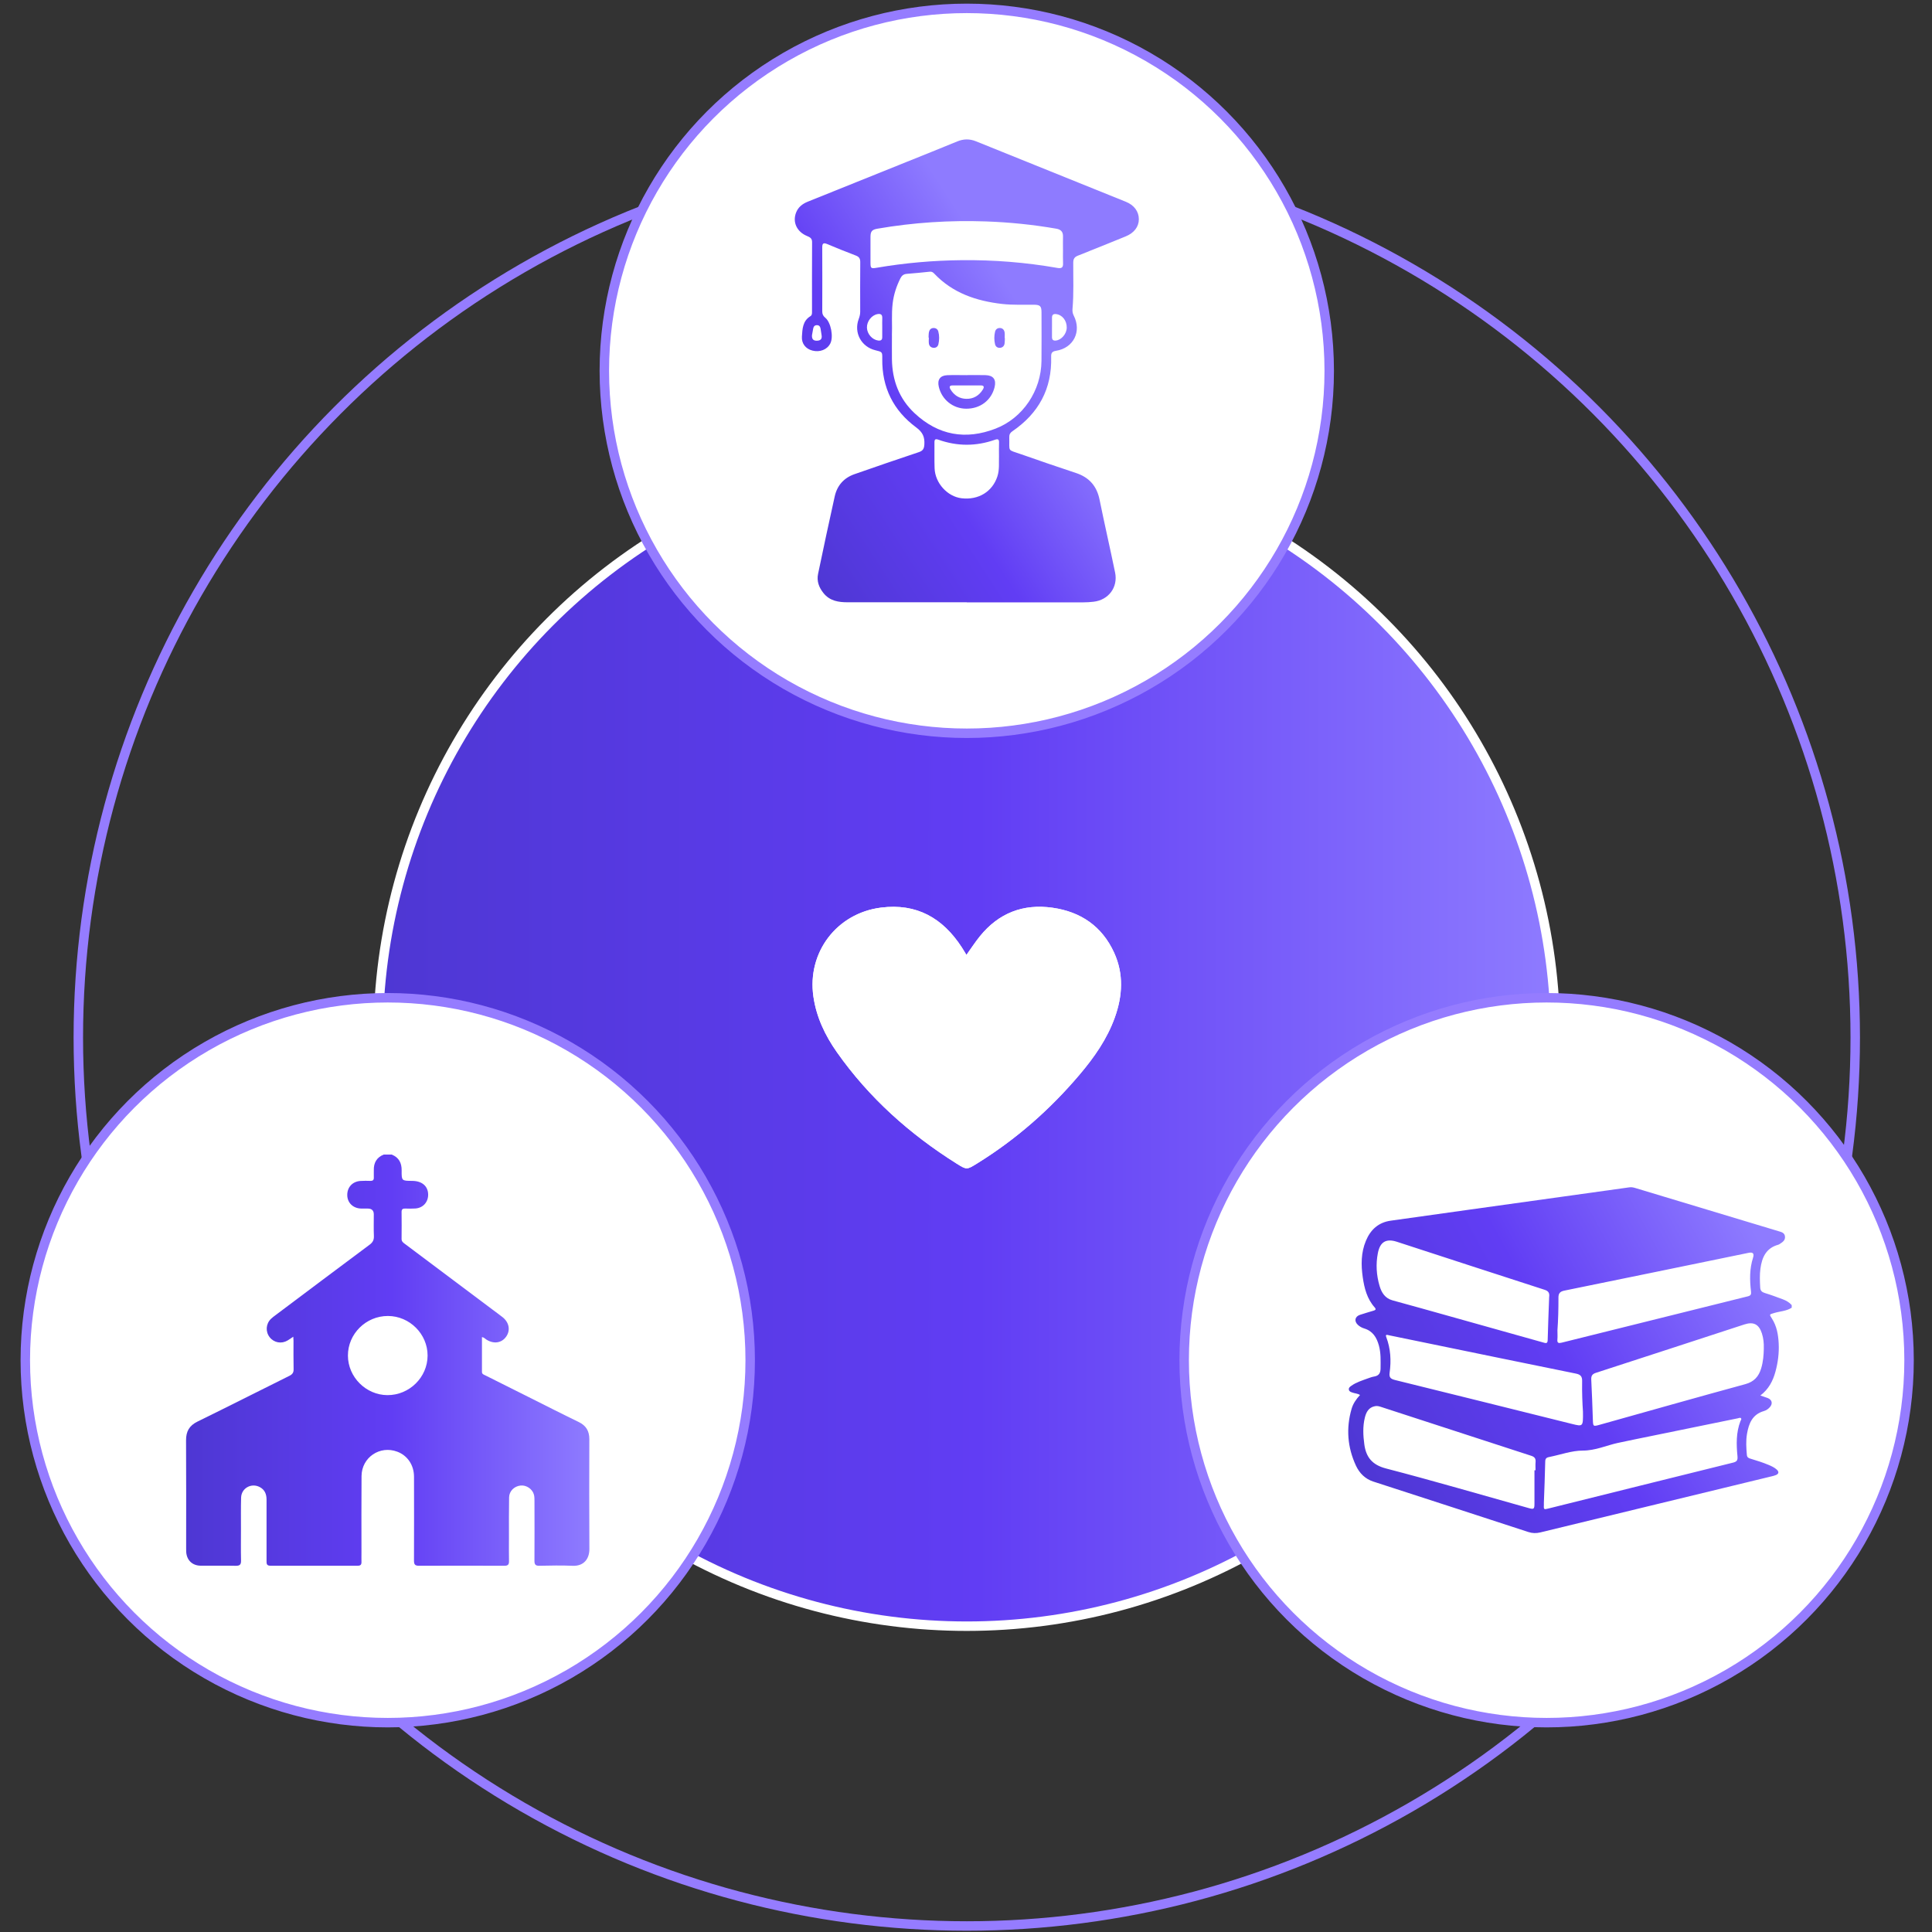 <?xml version="1.0" encoding="UTF-8"?>
<svg id="Layer_1" data-name="Layer 1" xmlns="http://www.w3.org/2000/svg" version="1.1" xmlns:xlink="http://www.w3.org/1999/xlink" viewBox="0 0 817 817">
  <rect x="0" y="0" width="817" height="817" fill="#333333" stroke="none"/>
  <defs>
    <style>
      .cls-1 {
        fill: none;
      }

      .cls-1, .cls-2 {
        stroke: #957cff;
      }

      .cls-1, .cls-2, .cls-3 {
        stroke-miterlimit: 10;
        stroke-width: 4px;
      }

      .cls-4 {
        fill: url(#linear-gradient-6);
      }

      .cls-4, .cls-5, .cls-6, .cls-7, .cls-8, .cls-9, .cls-10 {
        stroke-width: 0px;
      }

      .cls-2, .cls-9 {
        fill: #fff;
      }

      .cls-5 {
        fill: url(#linear-gradient-5);
      }

      .cls-3 {
        fill: url(#linear-gradient);
        stroke: #fff;
      }

      .cls-6 {
        fill: url(#linear-gradient-2);
      }

      .cls-7 {
        fill: url(#linear-gradient-7);
      }

      .cls-8 {
        fill: url(#linear-gradient-3);
      }

      .cls-10 {
        fill: url(#linear-gradient-4);
      }
    </style>
    <linearGradient id="linear-gradient" x1="159.9" y1="438.75" x2="657.76" y2="438.75" gradientUnits="userSpaceOnUse">
      <stop offset="0" stop-color="#4e37d3"/>
      <stop offset=".51" stop-color="#613df4"/>
      <stop offset="1" stop-color="#8e7bff"/>
    </linearGradient>
    <linearGradient id="linear-gradient-2" x1="572.45" y1="622.47" x2="746.06" y2="527.77" xlink:href="#linear-gradient"/>
    <linearGradient id="linear-gradient-3" x1="324.82" y1="220.61" x2="441.44" y2="144.78" xlink:href="#linear-gradient"/>
    <linearGradient id="linear-gradient-4" x1="323.83" y1="219.08" x2="440.45" y2="143.25" xlink:href="#linear-gradient"/>
    <linearGradient id="linear-gradient-5" x1="310.12" y1="198" x2="426.74" y2="122.17" xlink:href="#linear-gradient"/>
    <linearGradient id="linear-gradient-6" x1="318.41" y1="210.75" x2="435.03" y2="134.92" xlink:href="#linear-gradient"/>
    <linearGradient id="linear-gradient-7" x1="78.71" y1="575.2" x2="249.23" y2="575.2" xlink:href="#linear-gradient"/>
  </defs>
  <g>
    <circle class="cls-1" cx="408.83" cy="438.75" r="375.71"/>
    <g>
      <circle class="cls-3" cx="408.83" cy="438.75" r="248.93"/>
      <g>
        <path class="cls-9" d="M408.68,403.82c-.65-1.07-1.29-2.18-1.99-3.24-8.04-12.36-19.04-18.67-34.11-16.77-18.72,2.35-31.31,18.9-28.62,37.58,1.26,8.75,4.95,16.47,9.95,23.58,13.56,19.25,30.77,34.63,50.64,47.11,4.23,2.66,4.31,2.61,8.58-.03,16.51-10.2,30.91-22.85,43.43-37.65,6.16-7.27,11.61-15.04,14.86-24.1,3.29-9.16,3.84-18.41-.29-27.44-5.09-11.12-14.07-17.29-26.04-18.99-12.43-1.77-22.78,2.26-30.72,12.06-2,2.47-3.74,5.17-5.7,7.9Z"/>
        <path class="cls-9" d="M408.68,403.82c1.96-2.73,3.69-5.42,5.7-7.9,7.94-9.81,18.28-13.83,30.72-12.06,11.97,1.7,20.95,7.87,26.04,18.99,4.13,9.03,3.58,18.27.29,27.44-3.26,9.07-8.7,16.83-14.86,24.1-12.52,14.79-26.93,27.44-43.43,37.65-4.27,2.64-4.36,2.69-8.58.03-19.87-12.49-37.08-27.86-50.64-47.11-5.01-7.11-8.69-14.82-9.95-23.58-2.69-18.68,9.91-35.23,28.62-37.58,15.07-1.9,26.07,4.41,34.11,16.77.7,1.07,1.33,2.17,1.99,3.24Z"/>
      </g>
    </g>
  </g>
  <g>
    <circle class="cls-2" cx="654.03" cy="575.2" r="153.27"/>
    <path class="cls-6" d="M757.67,553c-2.27,1.47-4.98,1.5-7.47,2.26-2.02.61-2.05.53-.94,2.25,2.1,3.24,2.73,6.9,2.91,10.63.2,4.03-.31,8.03-1.38,11.93-1.06,3.89-2.85,7.38-6.38,10.06,1.22.42,2.18.71,3.12,1.07,1.81.71,2.21,2.32.96,3.79-.69.8-1.55,1.42-2.56,1.71-4.87,1.39-6.4,5.21-7.16,9.63-.51,2.97-.32,5.94-.06,8.92.09,1.02.66,1.33,1.46,1.57,2.62.8,5.25,1.6,7.77,2.67,1.24.53,2.47,1.08,3.46,2.01.95.9.83,1.74-.39,2.26-.66.29-1.39.44-2.1.61-32.5,7.87-65,15.74-97.49,23.64-1.78.43-3.39.41-5.15-.17-21.83-7.14-43.68-14.23-65.53-21.32-3.48-1.13-5.87-3.57-7.34-6.73-3.6-7.75-4.23-15.82-1.84-24.04.63-2.18,1.91-4.06,3.56-5.84-1.04-.66-2.16-.65-3.16-1.01-.63-.23-1.35-.4-1.54-1.15-.21-.87.48-1.36,1.06-1.76,2.12-1.49,4.59-2.23,6.99-3.11.86-.31,1.73-.63,2.63-.78,2-.32,2.7-1.5,2.71-3.42.02-3.23.17-6.46-.69-9.63-.93-3.41-2.56-6.17-6.22-7.27-.99-.3-1.92-.81-2.69-1.53-1.66-1.55-1.27-3.51.87-4.23,1.91-.64,3.84-1.18,5.77-1.77.76-.23,1.22-.53.47-1.37-3.23-3.62-4.37-8.1-5.04-12.72-.76-5.24-.76-10.47,1.33-15.46,1.96-4.7,5.3-7.79,10.54-8.51,11.03-1.52,22.06-3.09,33.1-4.64,12.84-1.79,25.68-3.58,38.53-5.37,9.77-1.36,19.53-2.72,29.3-4.09.87-.12,1.69.06,2.51.31,20.18,6.09,40.36,12.17,60.54,18.25,1.24.37,2.55.65,2.7,2.28.14,1.54-.94,2.28-2.03,2.99-.25.17-.51.36-.8.44-5.15,1.41-6.91,5.34-7.56,10.12-.36,2.67-.24,5.35-.09,8.03.07,1.26.7,1.9,1.93,2.27,2.56.78,5.08,1.71,7.59,2.65,1.43.54,2.77,1.28,3.8,2.46v1.1ZM655.08,548.89c.17-1.49.25-2.78-1.81-3.44-20.87-6.72-41.7-13.55-62.55-20.33-4.56-1.48-7.13.04-8.05,4.79-.91,4.68-.62,9.36.73,13.91.83,2.81,2.3,5.21,5.49,6.08,8.17,2.22,16.31,4.52,24.46,6.8,13.08,3.66,26.15,7.33,39.22,11,.98.27,1.87.69,1.91-1.03.14-5.9.4-11.81.61-17.78ZM745.87,570.18c.07-2.15-.14-4.27-.8-6.31-1.27-3.9-3.54-5.06-7.46-3.78-20.9,6.82-41.8,13.67-62.71,20.44-1.58.51-2.07,1.29-1.99,2.89.29,5.59.48,11.19.67,16.79.11,3.07.08,3.08,3.05,2.25,20.47-5.73,40.91-11.54,61.41-17.13,3.75-1.02,5.69-3.26,6.72-6.67.83-2.76,1.08-5.61,1.12-8.48ZM648.9,621.75c.15,0,.29,0,.44,0,0-1.16-.08-2.32.02-3.47.13-1.45-.38-2.18-1.81-2.65-21.27-6.89-42.51-13.83-63.77-20.75-.75-.24-1.48-.4-2.32-.24-2.74.52-3.75,2.59-4.31,4.89-.91,3.72-.72,7.51-.21,11.26.74,5.44,3.33,8.68,9.19,10.2,20.21,5.25,40.26,11.13,60.38,16.76,2.07.58,2.37.39,2.38-1.76.03-4.75,0-9.5,0-14.25ZM658.61,562.62c0,1.59.09,2.7-.02,3.78-.16,1.56.51,1.71,1.82,1.38,26.23-6.55,52.46-13.09,78.71-19.59,1.25-.31,1.48-.83,1.34-2.03-.56-4.81-.65-9.6.86-14.29q.85-2.64-1.82-2.09c-26,5.35-51.99,10.71-78.01,16-1.8.37-2.46,1.17-2.46,2.9.02,4.81-.11,9.62-.43,13.93ZM669.4,597c-.24-3.41-.44-8.22-.35-13.03.03-1.94-.71-2.72-2.65-3.11-21.24-4.3-42.46-8.69-63.68-13.05-5.13-1.05-10.25-2.12-15.38-3.16-.57-.12-1.63-.57-1.13.75,1.87,4.92,2.14,9.99,1.43,15.11-.29,2.11.56,2.64,2.38,3.09,24.89,6.13,49.76,12.33,74.63,18.52,4.82,1.2,4.81,1.22,4.75-5.12ZM652.88,635.84c-.11,2.57-.11,2.58,1.82,2.1,26.05-6.48,52.09-12.98,78.14-19.42,1.62-.4,2.07-.97,1.9-2.73-.49-4.98-.6-9.98,1.24-14.79.15-.39.56-.81.3-1.19-.34-.5-.88-.14-1.34-.05-11.86,2.43-23.73,4.85-35.59,7.28-5.01,1.03-10.02,2.03-15.02,3.1-4.98,1.07-9.59,3.28-14.98,3.28-4.65,0-9.3,1.71-13.95,2.66-1.04.21-1.92.38-1.95,1.86-.12,5.96-.38,11.92-.59,17.88Z"/>
  </g>
  <g>
    <circle class="cls-2" cx="408.83" cy="156.81" r="153.27"/>
    <g>
      <path class="cls-8" d="M408.81,254.69c-16.77,0-33.53,0-50.3,0-3.88,0-7.56-.53-10.24-3.84-1.95-2.41-2.97-5.11-2.32-8.19,2.29-10.93,4.6-21.86,7.04-32.77,1.03-4.59,3.87-7.81,8.35-9.37,9.06-3.16,18.12-6.29,27.22-9.32,1.74-.58,2.22-1.45,2.33-3.23.19-3.17-.68-5.18-3.47-7.24-9.63-7.12-14.5-16.88-14.33-29.01.04-2.91,0-2.91-2.89-3.6-6-1.44-9.23-7.45-7.07-13.23.37-.99.63-1.97.63-3.04-.02-6.99-.04-13.99.02-20.98.01-1.45-.44-2.26-1.83-2.79-4.09-1.55-8.14-3.19-12.17-4.88-1.6-.67-2.08-.24-2.07,1.43.04,9.02.03,18.04,0,27.06,0,1.13.36,1.93,1.27,2.67,2.42,1.97,3.56,8.11,2.13,10.9-1.32,2.59-4.42,3.81-7.58,2.99-2.82-.73-4.61-2.95-4.42-5.9.21-3.25.3-6.63,3.59-8.64.72-.44.68-1.21.68-1.94,0-9.8-.03-19.61.03-29.41,0-1.63-.96-2.06-2.16-2.57-4.29-1.78-6.16-5.81-4.63-9.84.9-2.37,2.7-3.75,4.98-4.67,13.99-5.61,27.97-11.25,41.95-16.88,7.08-2.85,14.17-5.68,21.23-8.59,2.69-1.11,5.27-1.14,7.96-.05,21.11,8.54,42.23,17.04,63.35,25.56,3.51,1.41,5.5,4.12,5.5,7.38,0,3.19-2.02,5.83-5.6,7.28-6.71,2.72-13.41,5.47-20.15,8.12-1.43.56-1.98,1.35-1.99,2.9-.04,6.53.26,13.07-.31,19.6-.09.98.04,1.91.51,2.84,3.43,6.69-.04,13.72-7.47,14.9-1.73.27-2.11.96-2.07,2.53.39,13.55-5.32,23.94-16.4,31.5-.9.61-1.34,1.33-1.31,2.43.16,6.53-1.07,5.15,5.07,7.31,7.69,2.71,15.41,5.34,23.15,7.91,5.53,1.83,8.78,5.48,9.95,11.23,2.1,10.31,4.46,20.56,6.58,30.86,1.29,6.24-2.77,11.63-9.12,12.35-1.42.16-2.86.26-4.29.26-16.44.02-32.88.01-49.32.01ZM377.18,141.85c0,3.69-.04,6.9,0,10.1.13,8.89,3.05,16.68,9.6,22.81,10,9.35,21.59,11.38,34.22,6.5,11.6-4.48,19.28-16.06,19.42-28.58.07-6.86.02-13.72.01-20.58,0-2.66-.59-3.21-3.21-3.24-4.49-.05-8.98.18-13.47-.33-10.91-1.26-20.85-4.6-28.65-12.8-.51-.54-1.04-.93-1.87-.84-3.24.34-6.47.67-9.72.91-1.34.1-2.15.71-2.73,1.86-1.68,3.35-2.84,6.85-3.29,10.6-.56,4.69-.13,9.4-.32,13.6ZM449.51,105.7c0-1.89-.04-3.79.01-5.68.06-2-.91-2.98-2.82-3.31-9.84-1.71-19.75-2.72-29.71-3.07-15.4-.54-30.73.44-45.94,3.07-2.26.39-2.92,1.09-2.94,3.37-.03,3.66-.02,7.32,0,10.97,0,2.43.22,2.59,2.62,2.18,11.9-2.04,23.91-3.09,35.97-3.21,13.57-.14,27.07.94,40.45,3.28,1.68.29,2.48-.08,2.39-1.92-.09-1.89-.02-3.79-.02-5.68ZM422.45,193.04c0-2.17-.05-4,.02-5.83.05-1.39-.4-1.72-1.72-1.25-7.98,2.82-15.97,2.81-23.95-.03-1.21-.43-1.66-.16-1.64,1.16.05,3.66-.08,7.32.06,10.97.24,6.25,5.43,11.93,11.39,12.64,7.16.85,13.08-2.8,15.17-9.26.93-2.88.57-5.82.67-8.4ZM373.08,138.44c0-1.3-.04-2.61.01-3.91.07-1.54-.69-1.95-2.07-1.69-2.46.47-4.49,3.08-4.41,5.73.08,2.66,2.24,5.11,4.75,5.43,1.15.15,1.74-.25,1.72-1.46-.02-1.37,0-2.74,0-4.1ZM444.86,138.43c0,1.37,0,2.74,0,4.12,0,1.05.45,1.56,1.56,1.47,2.39-.2,4.64-2.8,4.68-5.46.05-3-1.9-5.44-4.52-5.74-1.17-.14-1.72.32-1.71,1.5.01,1.37,0,2.74,0,4.12ZM343.37,141.76c-.09,1.56.49,2.38,2.14,2.32,1.62-.05,2.19-.86,1.91-2.41-.17-.89-.26-1.8-.42-2.69-.15-.84-.55-1.46-1.52-1.47-.95-.01-1.42.53-1.59,1.39-.19.95-.34,1.91-.52,2.87Z"/>
      <path class="cls-10" d="M408.79,158.62c2.67,0,5.34-.06,8.01.02,3.27.1,4.56,1.88,3.8,5.04-1.35,5.6-6.11,9.21-12.06,9.15-5.58-.05-10.3-3.85-11.55-9.31-.68-2.96.58-4.74,3.6-4.86,2.73-.11,5.47-.02,8.2-.02,0,0,0,0,0,0ZM408.87,162.99c-2.02,0-4.04,0-6.06,0-1.25,0-1.5.6-.89,1.62,1.51,2.56,3.81,4,6.73,4.05,3,.06,5.38-1.35,6.98-3.95.66-1.07.5-1.73-.9-1.73-1.95,0-3.91,0-5.86,0Z"/>
      <path class="cls-5" d="M392.67,142.74c.05-.78.01-1.57.17-2.33.2-.98.84-1.65,1.87-1.7,1.01-.05,1.81.48,2.08,1.45.48,1.78.45,3.62.04,5.41-.23.98-.98,1.57-2.02,1.51-1.1-.06-1.84-.71-2-1.8-.12-.83-.02-1.69-.02-2.53-.04,0-.08,0-.11,0Z"/>
      <path class="cls-4" d="M424.94,142.97c-.04.78,0,1.57-.13,2.34-.19,1.09-.93,1.74-2.03,1.78-1.03.04-1.77-.56-2-1.54-.4-1.73-.4-3.5,0-5.23.24-1.07,1.05-1.68,2.16-1.61,1.12.08,1.75.85,1.9,1.92.1.77.02,1.56.02,2.34.03,0,.06,0,.09,0Z"/>
    </g>
  </g>
  <g>
    <circle class="cls-2" cx="163.97" cy="575.2" r="153.27"/>
    <path class="cls-7" d="M165.67,488.25c3.01,1.22,4.21,3.52,4.18,6.68-.04,4.41,0,4.41,4.45,4.44,4.14.02,6.7,2.2,6.76,5.74.05,3.26-2.21,5.75-5.47,5.94-1.41.08-2.83.07-4.24.02-1.06-.04-1.54.32-1.53,1.45.04,3.79.05,7.58,0,11.36-.02,1.2.78,1.67,1.54,2.24,12.3,9.23,24.61,18.45,36.91,27.68,1.4,1.05,2.82,2.08,4.2,3.16,2.83,2.21,3.47,5.54,1.61,8.23-1.92,2.77-5.27,3.27-8.41,1.28-.55-.35-.98-.93-1.86-1.04,0,4.95,0,9.85,0,14.75,0,.93.83,1.14,1.47,1.46,5.96,2.99,11.93,5.97,17.9,8.96,7.18,3.59,14.33,7.25,21.55,10.74,3.14,1.52,4.49,3.84,4.49,7.26-.04,15.49-.08,30.99.02,46.48.02,3.85-2.14,7.28-7.11,7.06-4.68-.21-9.39-.1-14.08-.01-1.6.03-2.04-.56-2.04-2.06.05-8.42.03-16.85.01-25.27,0-.9,0-1.83-.21-2.69-.61-2.43-3.22-4.18-5.67-3.91-2.69.3-4.8,2.34-4.85,5.03-.1,5.6-.06,11.19-.06,16.79,0,3.39-.05,6.79.02,10.18.03,1.48-.52,1.94-1.99,1.93-12.04-.05-24.09-.06-36.13,0-1.72,0-2.06-.66-2.06-2.2.04-11.82.04-23.63.01-35.45-.01-4.94-2.76-8.97-7.07-10.59-7.36-2.77-15.05,2.4-15.12,10.3-.09,10.74-.03,21.49-.03,32.23,0,1.36-.04,2.72,0,4.07.04,1.13-.37,1.63-1.57,1.62-12.33-.03-24.65-.03-36.98,0-1.68,0-1.59-1.03-1.59-2.13,0-8.59-.02-17.19,0-25.78,0-2.34-.73-4.22-2.88-5.35-3.54-1.87-7.76.45-7.88,4.46-.13,4.35-.05,8.71-.06,13.06,0,4.52-.07,9.05.03,13.57.04,1.73-.56,2.23-2.26,2.2-4.92-.1-9.84-.02-14.76-.04-3.57-.02-5.95-2.3-6.17-5.86-.03-.51-.02-1.02-.02-1.53,0-15.21.05-30.42-.04-45.63-.02-3.77,1.37-6.22,4.83-7.92,13-6.36,25.9-12.92,38.87-19.35,1.29-.64,1.82-1.39,1.78-2.85-.1-4.01-.03-8.03-.04-12.04,0-.49-.06-.97-.1-1.65-.91.61-1.63,1.13-2.39,1.58-2.61,1.56-5.77.97-7.6-1.38-1.82-2.34-1.62-5.6.52-7.72.6-.59,1.29-1.09,1.97-1.6,13.25-9.94,26.49-19.9,39.78-29.79,1.33-.99,1.88-2.02,1.81-3.66-.13-3.05-.03-6.11-.04-9.16q0-2.45-2.54-2.46c-.96,0-1.92.02-2.88-.01-3.36-.11-5.75-2.44-5.8-5.63-.06-3.35,2.17-5.81,5.57-6.04,1.41-.1,2.83-.07,4.24-.03,1,.02,1.46-.37,1.42-1.39-.04-1.02.02-2.04,0-3.05-.1-3.16,1.16-5.46,4.17-6.68h3.39ZM164.04,556.5c-9.29-.02-16.95,7.58-16.91,16.78.04,9.06,7.63,16.64,16.69,16.69,9.27.05,16.98-7.53,17-16.72.02-9.12-7.6-16.73-16.77-16.75Z"/>
  </g>
</svg>